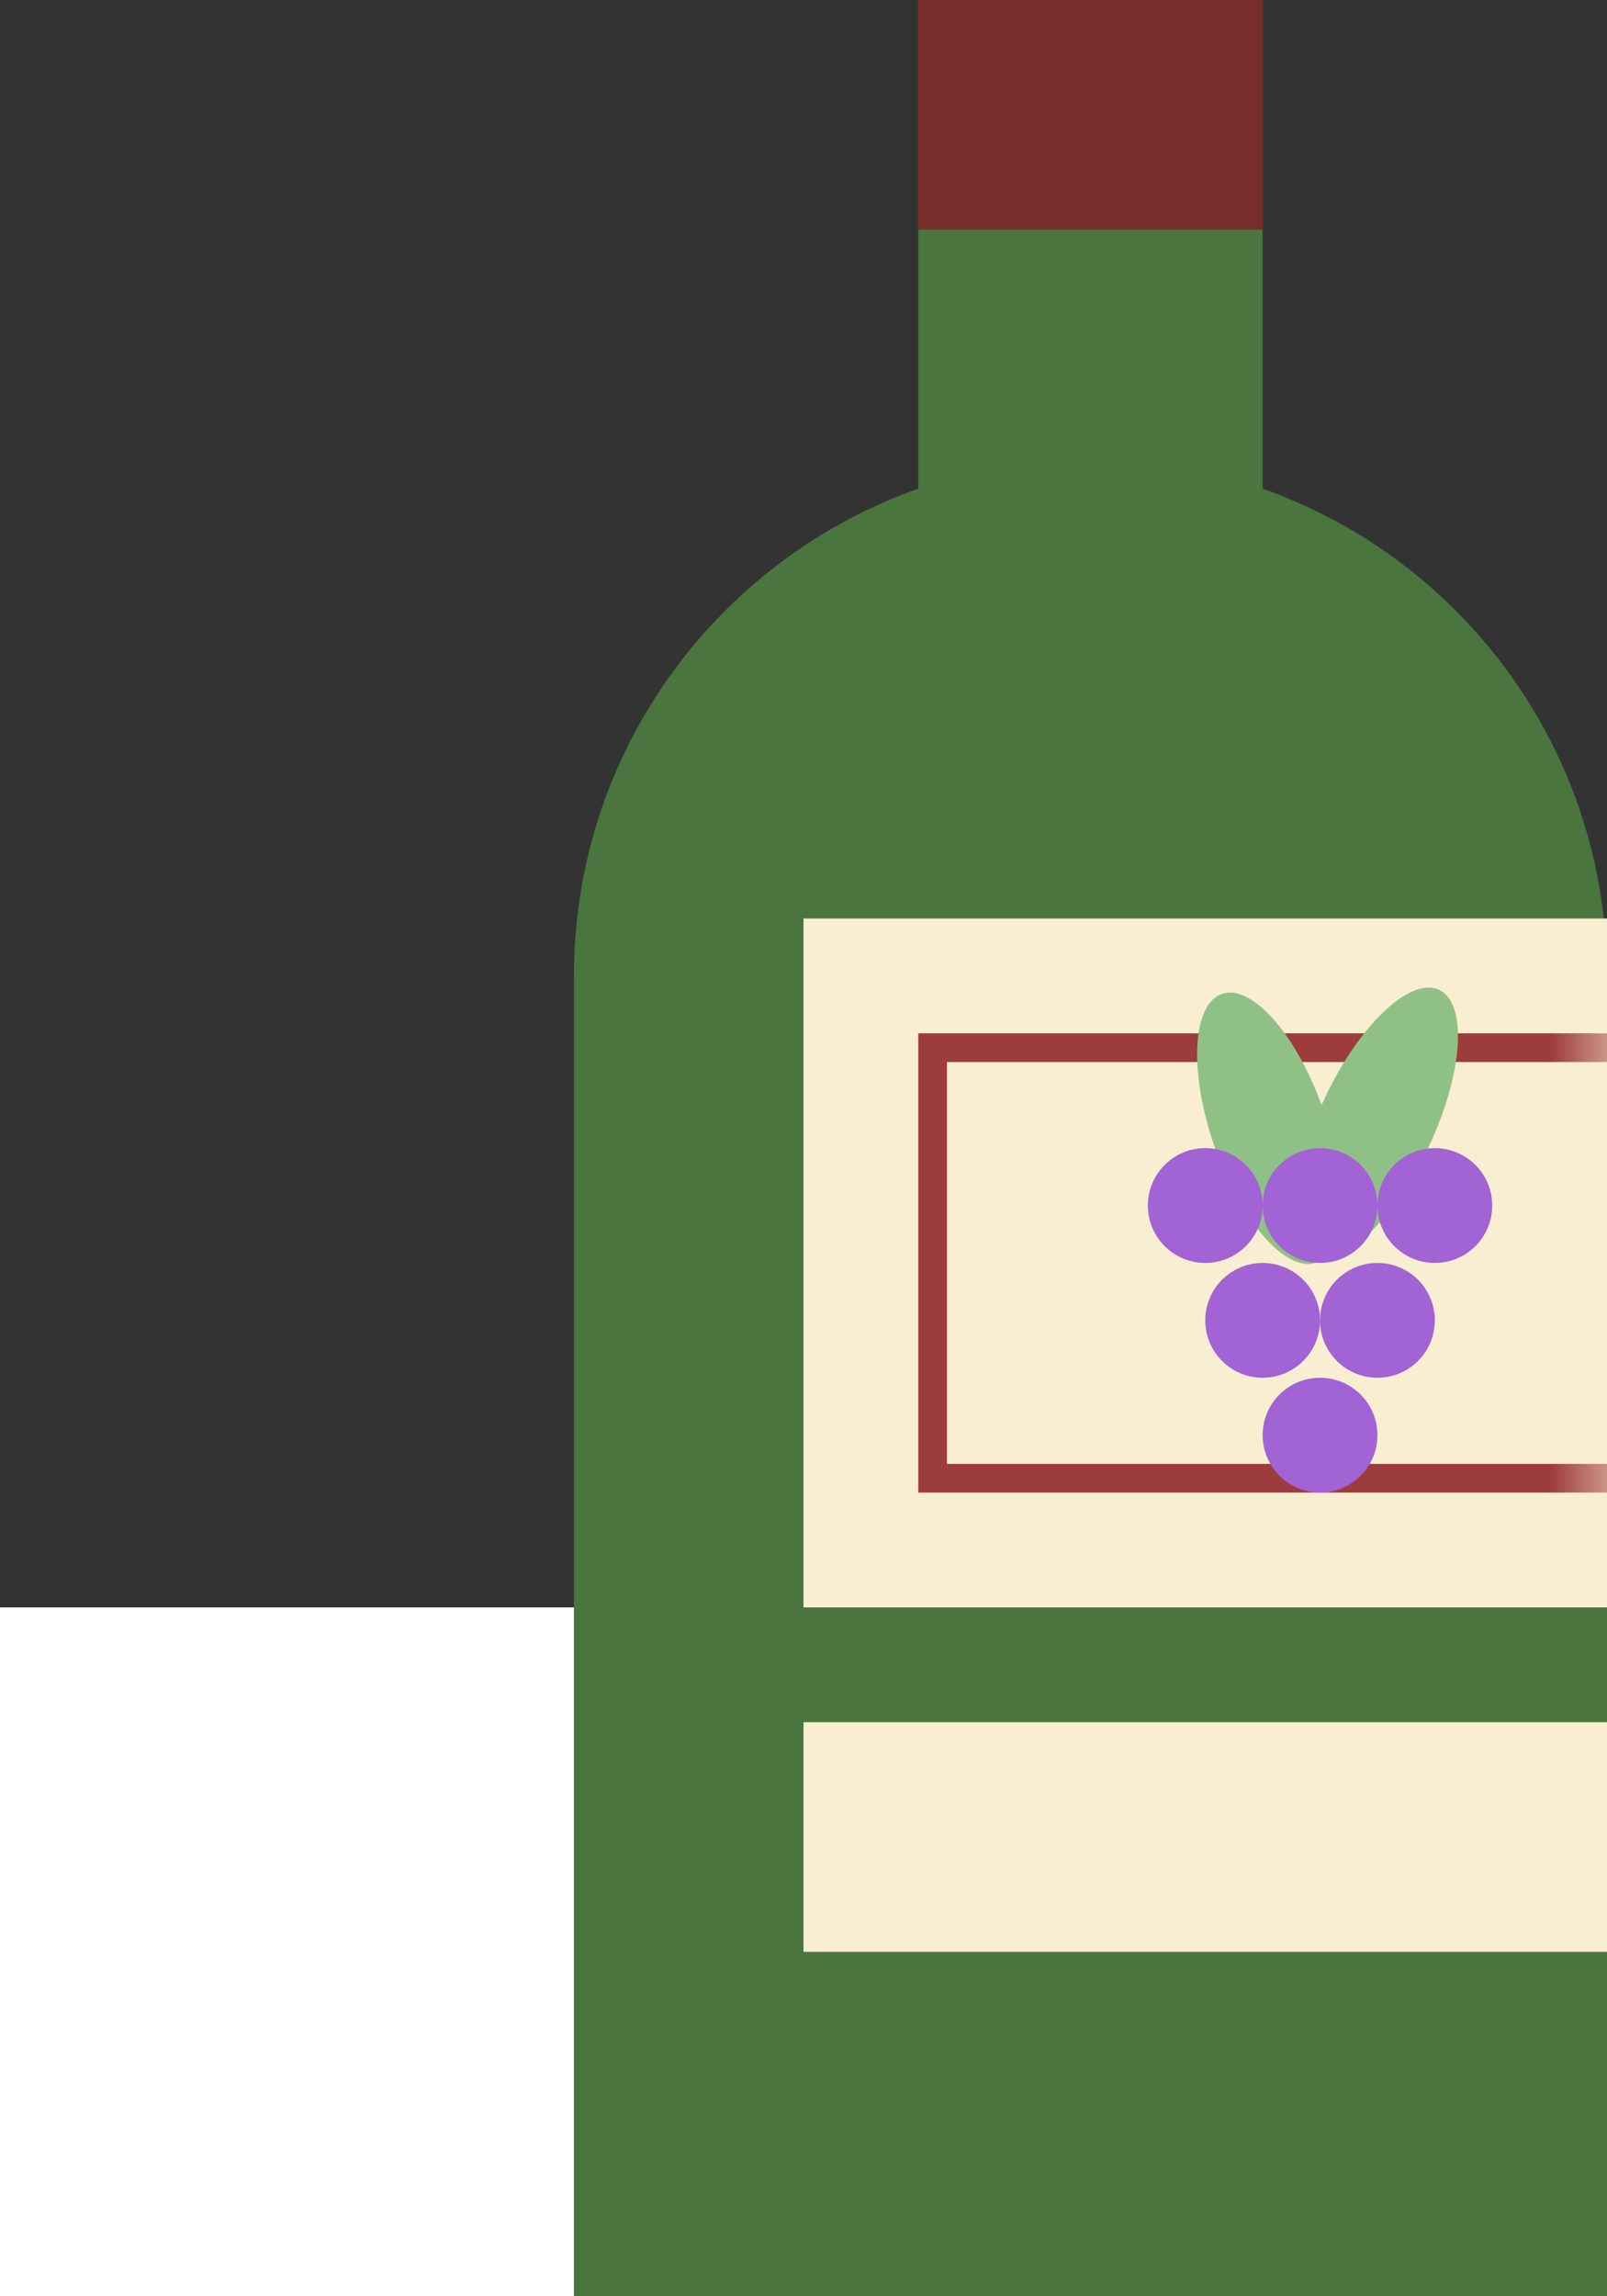 <svg width="14" height="20" viewBox="0 0 14 20" fill="none" xmlns="http://www.w3.org/2000/svg">
<rect x="0" y="0" width="14" height="20" fill="#333333" stroke="none"/>
<rect x="8" width="3" height="7" fill="#4A753F"/>
<rect x="8" width="3" height="2" fill="#772D29"/>
<path d="M5 8.5C5 6.015 7.015 4 9.5 4C11.985 4 14 6.015 14 8.5V20H5V8.5Z" fill="#4A753F"/>
<rect x="7" y="8" width="7" height="6" fill="#F9EED1"/>
<mask id="mask0_142_8623" style="mask-type:alpha" maskUnits="userSpaceOnUse" x="7" y="8" width="7" height="6">
<rect x="7" y="8" width="7" height="6" fill="#F9EED1"/>
</mask>
<g mask="url(#mask0_142_8623)">
<rect x="8.125" y="9.125" width="6.75" height="3.75" stroke="#9D3C3C" stroke-width="0.25"/>
</g>
<rect x="7" y="15" width="7" height="2" fill="#F9EED1"/>
<ellipse cx="11.995" cy="9.774" rx="0.5" ry="1.274" transform="rotate(25.213 11.995 9.774)" fill="#8FC187"/>
<ellipse cx="11.055" cy="9.827" rx="0.5" ry="1.24" transform="rotate(-19.333 11.055 9.827)" fill="#8FC187"/>
<circle cx="10.5" cy="10.5" r="0.5" fill="#A263D4"/>
<circle cx="11.5" cy="10.5" r="0.5" fill="#A263D4"/>
<circle cx="11.5" cy="12.5" r="0.5" fill="#A263D4"/>
<circle cx="12.5" cy="10.5" r="0.5" fill="#A263D4"/>
<circle cx="11" cy="11.5" r="0.5" fill="#A263D4"/>
<circle cx="12" cy="11.5" r="0.5" fill="#A263D4"/>
<rect y="14" width="5" height="6" fill="white"/>
</svg>
